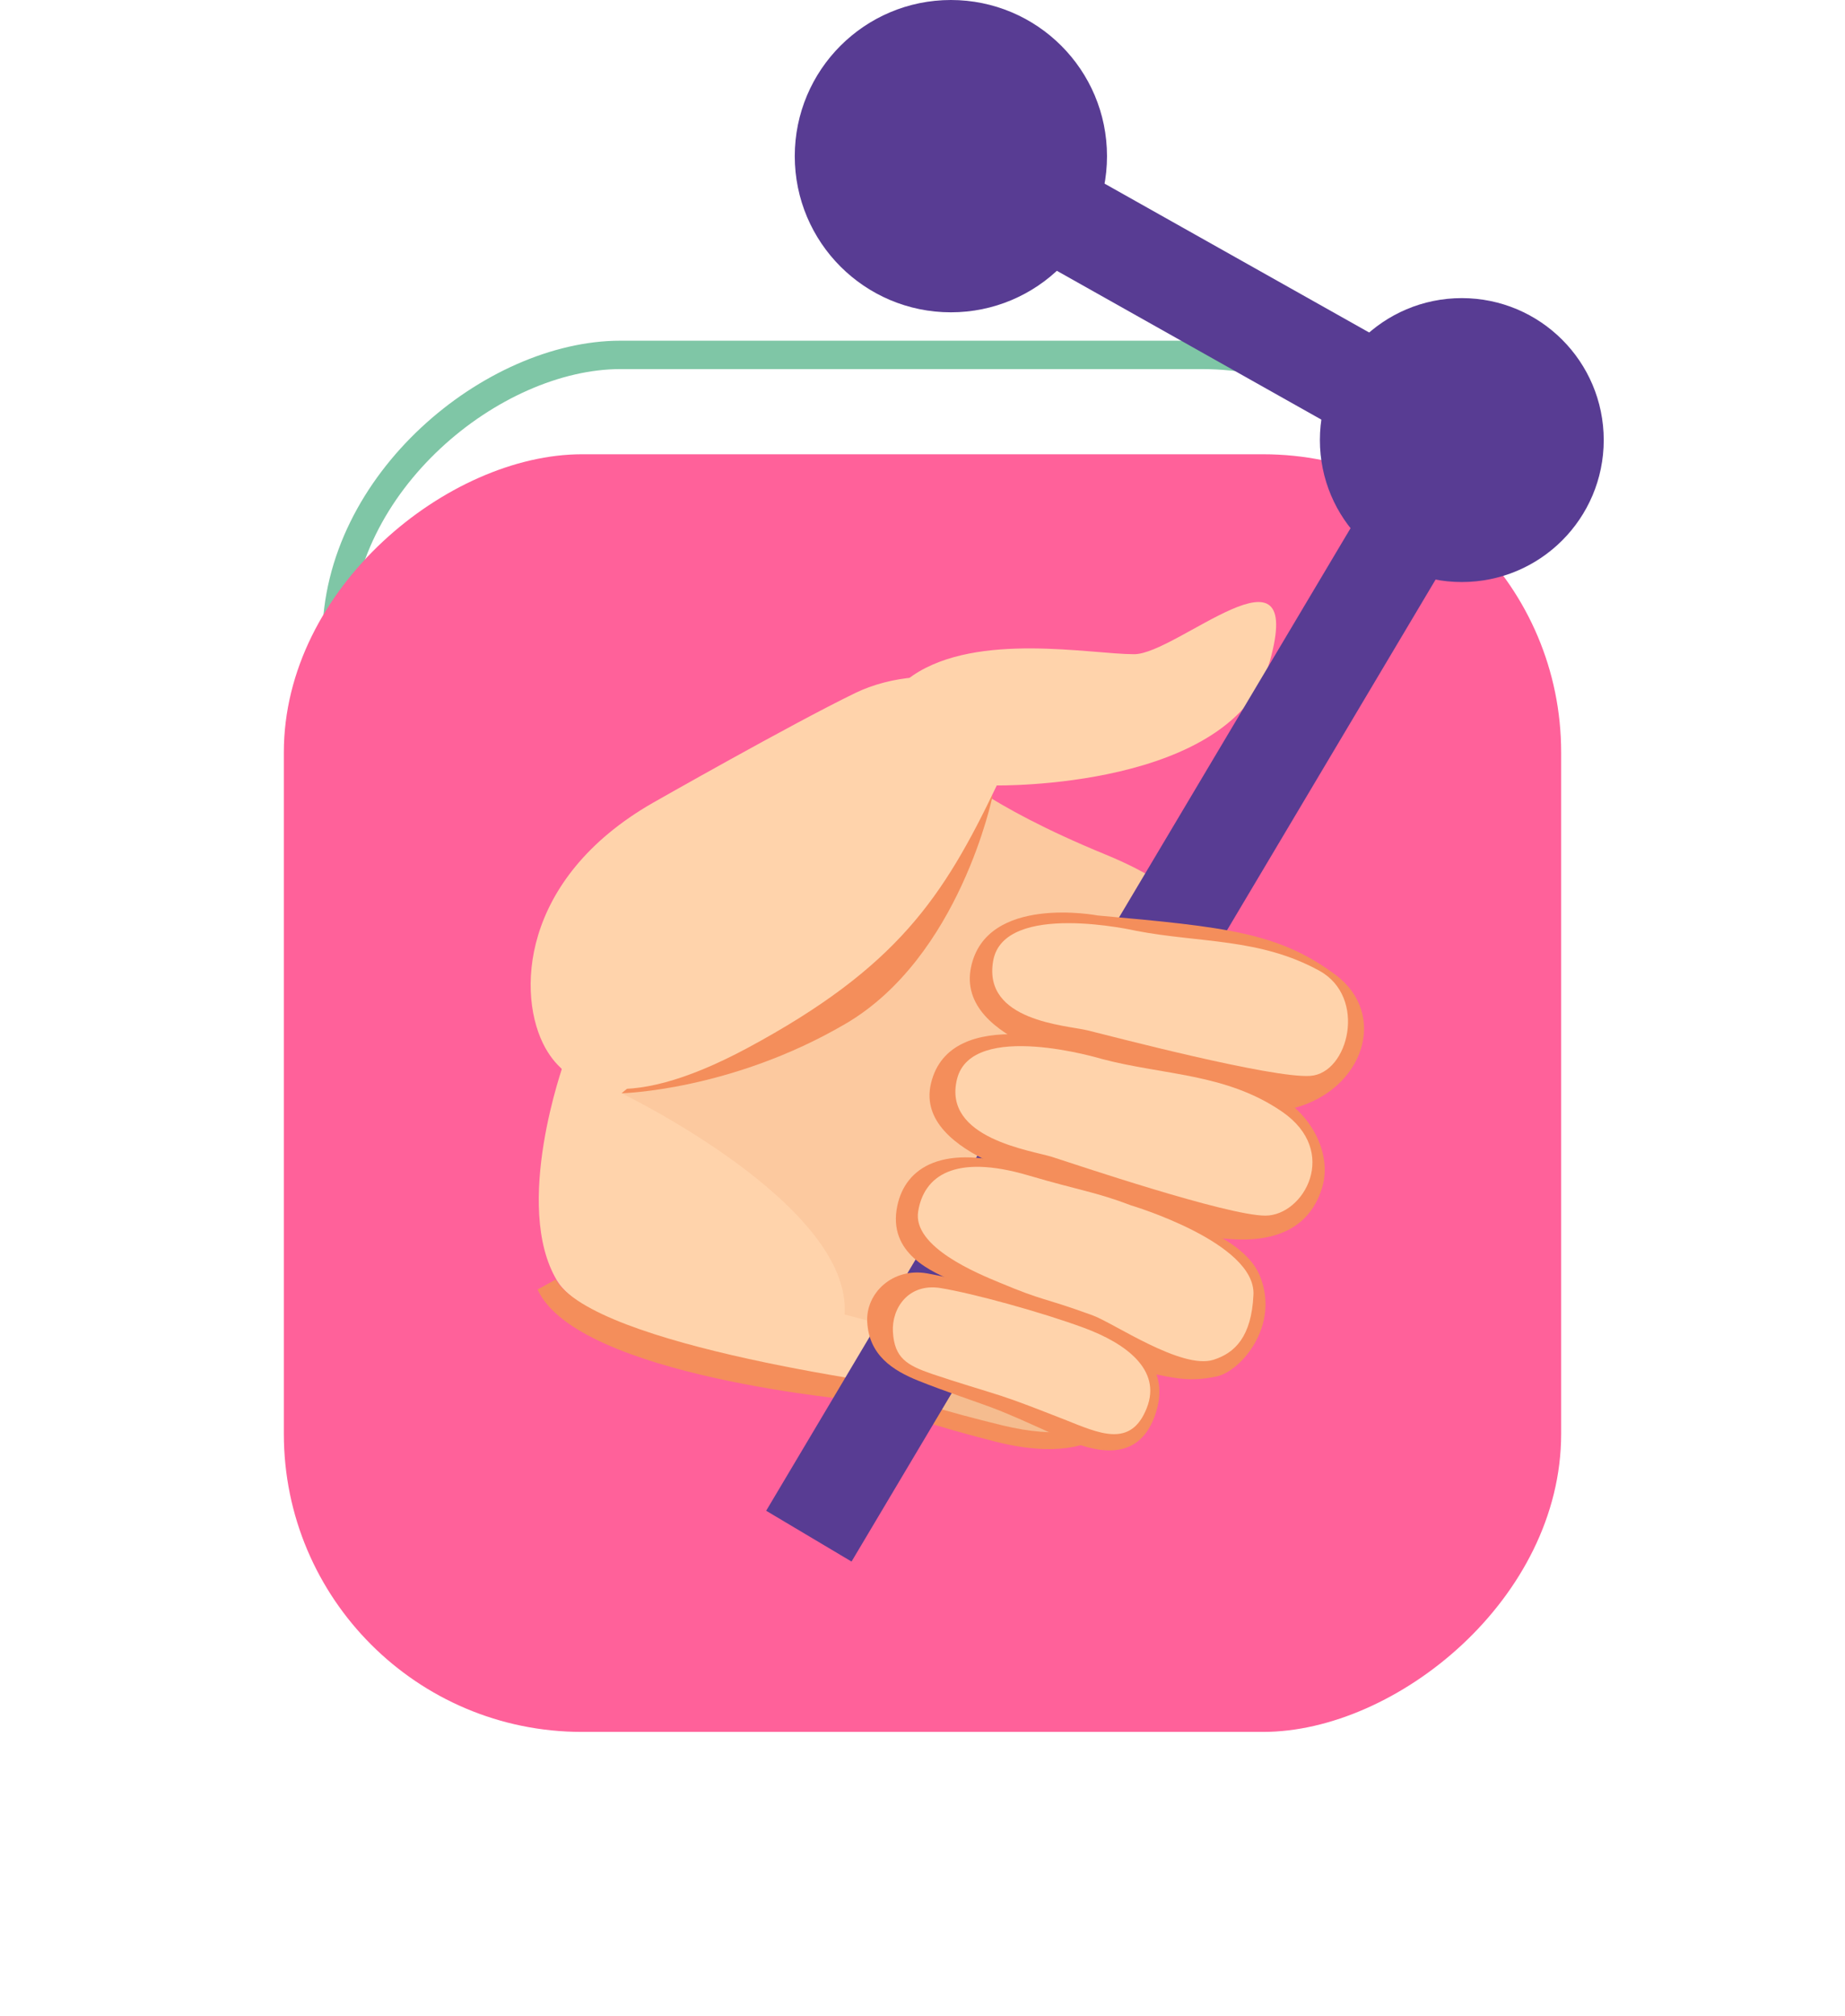<svg width="130" height="142" viewBox="0 0 130 142" fill="none" xmlns="http://www.w3.org/2000/svg">
<g filter="url(#filter0_d_7028_292)">
<rect x="105.711" y="20" width="83" height="83" rx="21" transform="rotate(90 105.711 20)" fill="white"/>
<rect x="104.711" y="21" width="81" height="81" rx="20" transform="rotate(90 104.711 21)" stroke="#7FC6A6" stroke-width="2"/>
</g>
<path d="M50.666 43.95C50.604 43.985 50.554 44.039 50.523 44.104C50.493 44.169 50.483 44.242 50.496 44.313L51.25 48.446C49.783 49.79 48.546 51.365 47.586 53.108L43.395 53.356C43.323 53.36 43.254 53.387 43.198 53.432C43.142 53.477 43.102 53.538 43.082 53.608L41.724 58.461C41.704 58.53 41.707 58.603 41.731 58.671C41.756 58.738 41.801 58.796 41.86 58.837L45.313 61.226C45.228 63.214 45.468 65.202 46.023 67.112L43.233 70.254C43.185 70.307 43.155 70.374 43.148 70.446C43.14 70.517 43.155 70.589 43.19 70.652L45.661 75.044C45.696 75.107 45.75 75.157 45.815 75.188C45.88 75.218 45.953 75.228 46.024 75.215L50.157 74.461C51.502 75.928 53.076 77.165 54.819 78.125L55.067 82.316C55.071 82.388 55.098 82.457 55.143 82.513C55.188 82.569 55.249 82.609 55.319 82.629L60.172 83.987C60.241 84.007 60.314 84.004 60.382 83.979C60.45 83.955 60.508 83.91 60.548 83.851L62.937 80.398C64.925 80.483 66.913 80.244 68.824 79.689L71.965 82.479C72.019 82.527 72.086 82.557 72.157 82.564C72.229 82.572 72.301 82.557 72.363 82.522L76.756 80.051C76.818 80.016 76.868 79.962 76.899 79.897C76.93 79.832 76.939 79.759 76.926 79.688L76.172 75.555C77.639 74.21 78.877 72.635 79.836 70.892L84.028 70.644C84.099 70.64 84.168 70.613 84.224 70.568C84.28 70.523 84.32 70.462 84.339 70.392L85.698 65.539C85.718 65.47 85.715 65.397 85.69 65.329C85.666 65.262 85.621 65.203 85.562 65.162L82.11 62.774C82.195 60.786 81.955 58.798 81.4 56.887L84.191 53.746C84.238 53.693 84.268 53.625 84.276 53.554C84.283 53.482 84.269 53.41 84.234 53.348L81.763 48.956C81.727 48.893 81.673 48.843 81.608 48.812C81.543 48.782 81.471 48.772 81.4 48.785L77.266 49.538C75.922 48.072 74.347 46.834 72.604 45.875L72.356 41.683C72.352 41.612 72.326 41.543 72.281 41.487C72.235 41.431 72.174 41.391 72.105 41.371L67.252 40.013C67.183 39.993 67.109 39.996 67.041 40.02C66.974 40.045 66.916 40.09 66.875 40.149L64.487 43.601C62.498 43.516 60.51 43.756 58.599 44.312L55.457 41.522C55.404 41.474 55.337 41.444 55.265 41.437C55.194 41.429 55.122 41.444 55.059 41.479L50.666 43.95Z" fill="url(#paint0_linear_7028_292)"/>
<path d="M58.508 61.091C58.949 58.556 61.198 56.653 63.846 56.721C64.539 56.738 65.222 56.892 65.856 57.174C66.49 57.456 67.061 57.86 67.539 58.363C68.016 58.865 68.39 59.457 68.639 60.105C68.888 60.752 69.006 61.442 68.989 62.135C68.914 65.046 66.485 67.352 63.574 67.277C62.881 67.259 62.198 67.105 61.565 66.823C60.931 66.541 60.359 66.138 59.882 65.635C59.404 65.132 59.03 64.54 58.782 63.893C58.533 63.246 58.414 62.556 58.432 61.863C58.438 61.604 58.464 61.346 58.508 61.091ZM67.252 62.621C67.282 62.446 67.3 62.269 67.304 62.09C67.32 61.616 67.242 61.144 67.075 60.7C66.907 60.255 66.653 59.849 66.328 59.504C66.002 59.158 65.612 58.881 65.178 58.687C64.745 58.493 64.278 58.387 63.803 58.375C63.329 58.363 62.857 58.445 62.414 58.616C61.971 58.787 61.567 59.044 61.224 59.373C60.881 59.701 60.607 60.093 60.417 60.528C60.227 60.963 60.124 61.431 60.116 61.906C60.097 62.811 60.419 63.69 61.019 64.367C61.619 65.045 62.453 65.471 63.353 65.561C64.254 65.652 65.156 65.399 65.878 64.854C66.601 64.309 67.092 63.512 67.252 62.621L67.252 62.621Z" fill="white"/>
<circle cx="63.711" cy="62" r="5" transform="rotate(90 63.711 62)" fill="white"/>
<g filter="url(#filter1_d_7028_292)">
<rect x="110" y="20" width="90" height="90" rx="21" transform="rotate(90 110 20)" fill="#FF619A"/>
</g>
<path d="M38.229 85.884L41.167 63.04C41.334 61.749 41.889 60.539 42.758 59.569C43.628 58.6 44.772 57.917 46.037 57.611L62.59 53.597C63.971 53.262 65.423 53.395 66.717 53.974C66.717 53.974 69.327 56.679 77.874 60.186C84.324 62.833 85.919 65.705 86.069 70.733L79.801 94.884C78.812 98.068 73.055 99.646 69.812 98.928L43.206 92.938C40.165 91.912 38.053 88.61 38.229 85.884Z" fill="#FCC99F"/>
<path d="M39.744 74.842C39.744 74.842 55.035 80.388 61.561 88.763C68.087 97.138 67.248 98.312 67.248 98.312C67.248 98.312 42.43 95.485 39.256 90.22C36.082 84.955 39.744 74.842 39.744 74.842Z" fill="#FFD3AB"/>
<path d="M68.362 59.859C68.362 59.859 60.949 70.069 56.904 73.071C52.858 76.073 43.795 77.013 43.795 77.013C43.795 77.013 60.053 84.851 59.51 92.597L65.49 94.17L72.893 85.712C72.893 85.712 76.071 78.727 75.027 72.045C73.967 65.304 68.362 59.859 68.362 59.859Z" fill="#FCC99F"/>
<path d="M69.94 56.061C69.94 56.061 67.629 67.413 59.57 72.122C51.512 76.832 43.795 77.013 43.795 77.013L68.821 56.34L69.94 56.061Z" fill="#F48E5B"/>
<path d="M46.012 56.548C46.012 56.548 55.754 51.002 60.28 48.809C65.234 46.418 73.98 47.482 70.222 55.352C66.464 63.222 63.208 68.15 52.691 73.811C43.621 78.685 39.94 76.517 38.434 73.835C36.383 70.178 36.611 61.93 46.012 56.548Z" fill="#FFD3AB"/>
<path d="M70.168 55.328C70.168 55.328 86.94 55.636 89.476 46.569C92.011 37.502 82.935 46.077 79.916 46.084C76.897 46.09 68.891 44.495 64.337 47.57C59.783 50.644 70.168 55.328 70.168 55.328Z" fill="#FFD3AB"/>
<path d="M79.516 82.995C79.459 82.998 79.403 83.007 79.348 83.023C79.281 83.045 79.278 83.076 79.331 83.112C79.449 83.051 79.519 83.02 79.519 83.02L79.516 82.995Z" fill="#D68265"/>
<path d="M75.938 90.379C75.607 90.371 75.464 90.422 75.647 90.577C75.723 90.633 75.806 90.679 75.895 90.712C75.95 90.624 75.983 90.576 75.983 90.576C75.983 90.576 75.96 90.505 75.938 90.379Z" fill="#D68265"/>
<path d="M37.879 90.836C40.661 96.986 60.792 98.693 60.792 98.693L65.046 99.473C65.046 99.473 67.303 98.361 67.332 98.172C63.081 97.637 41.991 94.841 39.151 90.135L37.879 90.836Z" fill="#F48E5B"/>
<path d="M73.022 99.092C73.022 99.092 69.354 98.793 67.41 98.44C66.161 98.213 65.481 99.388 65.481 99.388L72.635 99.963L73.022 99.092Z" fill="#D68265"/>
<path d="M79.685 98.486C79.685 98.486 78.712 103.747 70.072 101.536C61.431 99.326 60.635 98.221 60.635 98.221L72.387 95.378L79.685 98.486Z" fill="#F48E5B"/>
<path d="M79.904 97.783C79.904 97.783 78.753 102.386 70.593 100.398C62.433 98.409 60.917 97.251 60.917 97.251L72.779 94.857L79.904 97.783Z" fill="#F5BC8F"/>
<line x1="56.992" y1="108.211" x2="100.421" y2="35.211" stroke="#583C93" stroke-width="7"/>
<line x1="70.716" y1="12.95" x2="102.716" y2="30.95" stroke="#583C93" stroke-width="7"/>
<path d="M76.737 73.754C76.737 73.754 66.932 70.497 65.588 76.358C64.407 81.52 74.674 83.496 76.132 83.963C77.725 84.47 84.318 86.966 85.282 87.121C87.509 87.47 91.856 87.82 93.144 83.706C93.915 81.257 92.345 78.318 89.754 77.026C85.062 74.68 81.099 74.908 76.737 73.754Z" fill="#F48E5B"/>
<path d="M77.339 64.488C77.339 64.488 69.483 62.976 68.418 68.139C67.311 73.487 77.36 75.264 78.838 75.621C80.317 75.977 88.531 78.754 91.15 78.064C96.081 76.77 97.837 71.467 94.108 68.673C90.093 65.687 86.368 65.294 77.339 64.488Z" fill="#F48E5B"/>
<path d="M80.061 65.57C80.061 65.57 70.736 63.427 69.98 67.682C69.225 71.937 75.139 72.218 76.624 72.58C78.108 72.942 89.628 75.979 92.328 75.788C95.028 75.597 96.337 70.254 92.978 68.391C88.783 66.071 84.497 66.427 80.061 65.57Z" fill="#FFD3AB"/>
<path d="M79.309 84.996C79.309 84.996 87.292 86.162 88.789 89.918C90.19 93.435 87.395 96.607 85.727 96.96C83.498 97.433 82.443 96.966 79.865 96.501C77.462 96.062 77.241 93.844 76.39 93.523C72.428 92.03 70.835 91.827 67.325 90.307C65.729 89.615 62.498 88.329 63.23 84.918C63.807 82.222 66.444 80.5 72.028 82.209C75.904 83.387 76.606 83.93 79.309 84.996Z" fill="#F48E5B"/>
<path d="M81.445 99.512C82.514 96.172 79.928 94.265 76.767 92.928C73.605 91.591 67.739 90.132 65.325 89.701C62.91 89.271 60.989 91.083 61.106 93.134C61.238 95.45 62.871 96.53 64.747 97.278C66.545 97.998 68.855 98.764 69.852 99.141C71.273 99.678 72.504 100.252 74.592 101.195C77.178 102.366 80.284 103.137 81.445 99.512Z" fill="#F48E5B"/>
<path d="M80.808 99.169C81.848 96.507 79.365 94.64 76.372 93.535C73.379 92.431 68.554 91.104 66.274 90.735C63.994 90.366 62.82 92.175 62.915 93.814C63.021 95.666 63.897 96.172 65.671 96.784C67.374 97.364 69.561 98.007 70.502 98.314C71.845 98.753 73.011 99.221 74.983 99.988C77.427 100.956 79.682 102.057 80.808 99.169Z" fill="#FFD3AB"/>
<path d="M79.71 84.915C79.71 84.915 88.499 87.53 88.319 91.209C88.183 94.16 87.015 95.311 85.497 95.788C83.267 96.497 78.449 93.189 76.991 92.657C73.282 91.312 73.709 91.721 70.423 90.347C68.929 89.723 64.278 87.851 64.696 85.327C65.102 82.854 67.233 81.26 72.46 82.799C76.084 83.866 77.181 83.953 79.71 84.915Z" fill="#FFD3AB"/>
<path d="M77.633 74.595C77.633 74.595 68.481 71.817 67.433 76.009C66.385 80.201 72.686 81.035 74.141 81.499C75.596 81.964 86.459 85.638 89.164 85.632C91.869 85.626 94.434 81.112 90.321 78.299C86.368 75.592 82.001 75.752 77.633 74.595Z" fill="#FFD3AB"/>
<circle cx="103" cy="31" r="8" fill="#583C93" stroke="#583C93" stroke-width="4"/>
<circle cx="67" cy="11" r="9" fill="#583C93" stroke="#583C93" stroke-width="4"/>
<defs>
<filter id="filter0_d_7028_292" x="2.711" y="4" width="123" height="123" filterUnits="userSpaceOnUse" color-interpolation-filters="sRGB">
<feFlood flood-opacity="0" result="BackgroundImageFix"/>
<feColorMatrix in="SourceAlpha" type="matrix" values="0 0 0 0 0 0 0 0 0 0 0 0 0 0 0 0 0 0 127 0" result="hardAlpha"/>
<feOffset dy="4"/>
<feGaussianBlur stdDeviation="10"/>
<feComposite in2="hardAlpha" operator="out"/>
<feColorMatrix type="matrix" values="0 0 0 0 0.055 0 0 0 0 0.268 0 0 0 0 0.596 0 0 0 0.12 0"/>
<feBlend mode="normal" in2="BackgroundImageFix" result="effect1_dropShadow_7028_292"/>
<feBlend mode="normal" in="SourceGraphic" in2="effect1_dropShadow_7028_292" result="shape"/>
</filter>
<filter id="filter1_d_7028_292" x="0" y="12" width="130" height="130" filterUnits="userSpaceOnUse" color-interpolation-filters="sRGB">
<feFlood flood-opacity="0" result="BackgroundImageFix"/>
<feColorMatrix in="SourceAlpha" type="matrix" values="0 0 0 0 0 0 0 0 0 0 0 0 0 0 0 0 0 0 127 0" result="hardAlpha"/>
<feOffset dy="12"/>
<feGaussianBlur stdDeviation="10"/>
<feComposite in2="hardAlpha" operator="out"/>
<feColorMatrix type="matrix" values="0 0 0 0 0.552 0 0 0 0 0.653 0 0 0 0 0.808 0 0 0 0.15 0"/>
<feBlend mode="normal" in2="BackgroundImageFix" result="effect1_dropShadow_7028_292"/>
<feBlend mode="normal" in="SourceGraphic" in2="effect1_dropShadow_7028_292" result="shape"/>
</filter>
<linearGradient id="paint0_linear_7028_292" x1="80.74" y1="47.48" x2="43.52" y2="79.216" gradientUnits="userSpaceOnUse">
<stop stop-color="#3B956C"/>
<stop offset="1" stop-color="#63AF8D"/>
</linearGradient>
</defs>
</svg>
